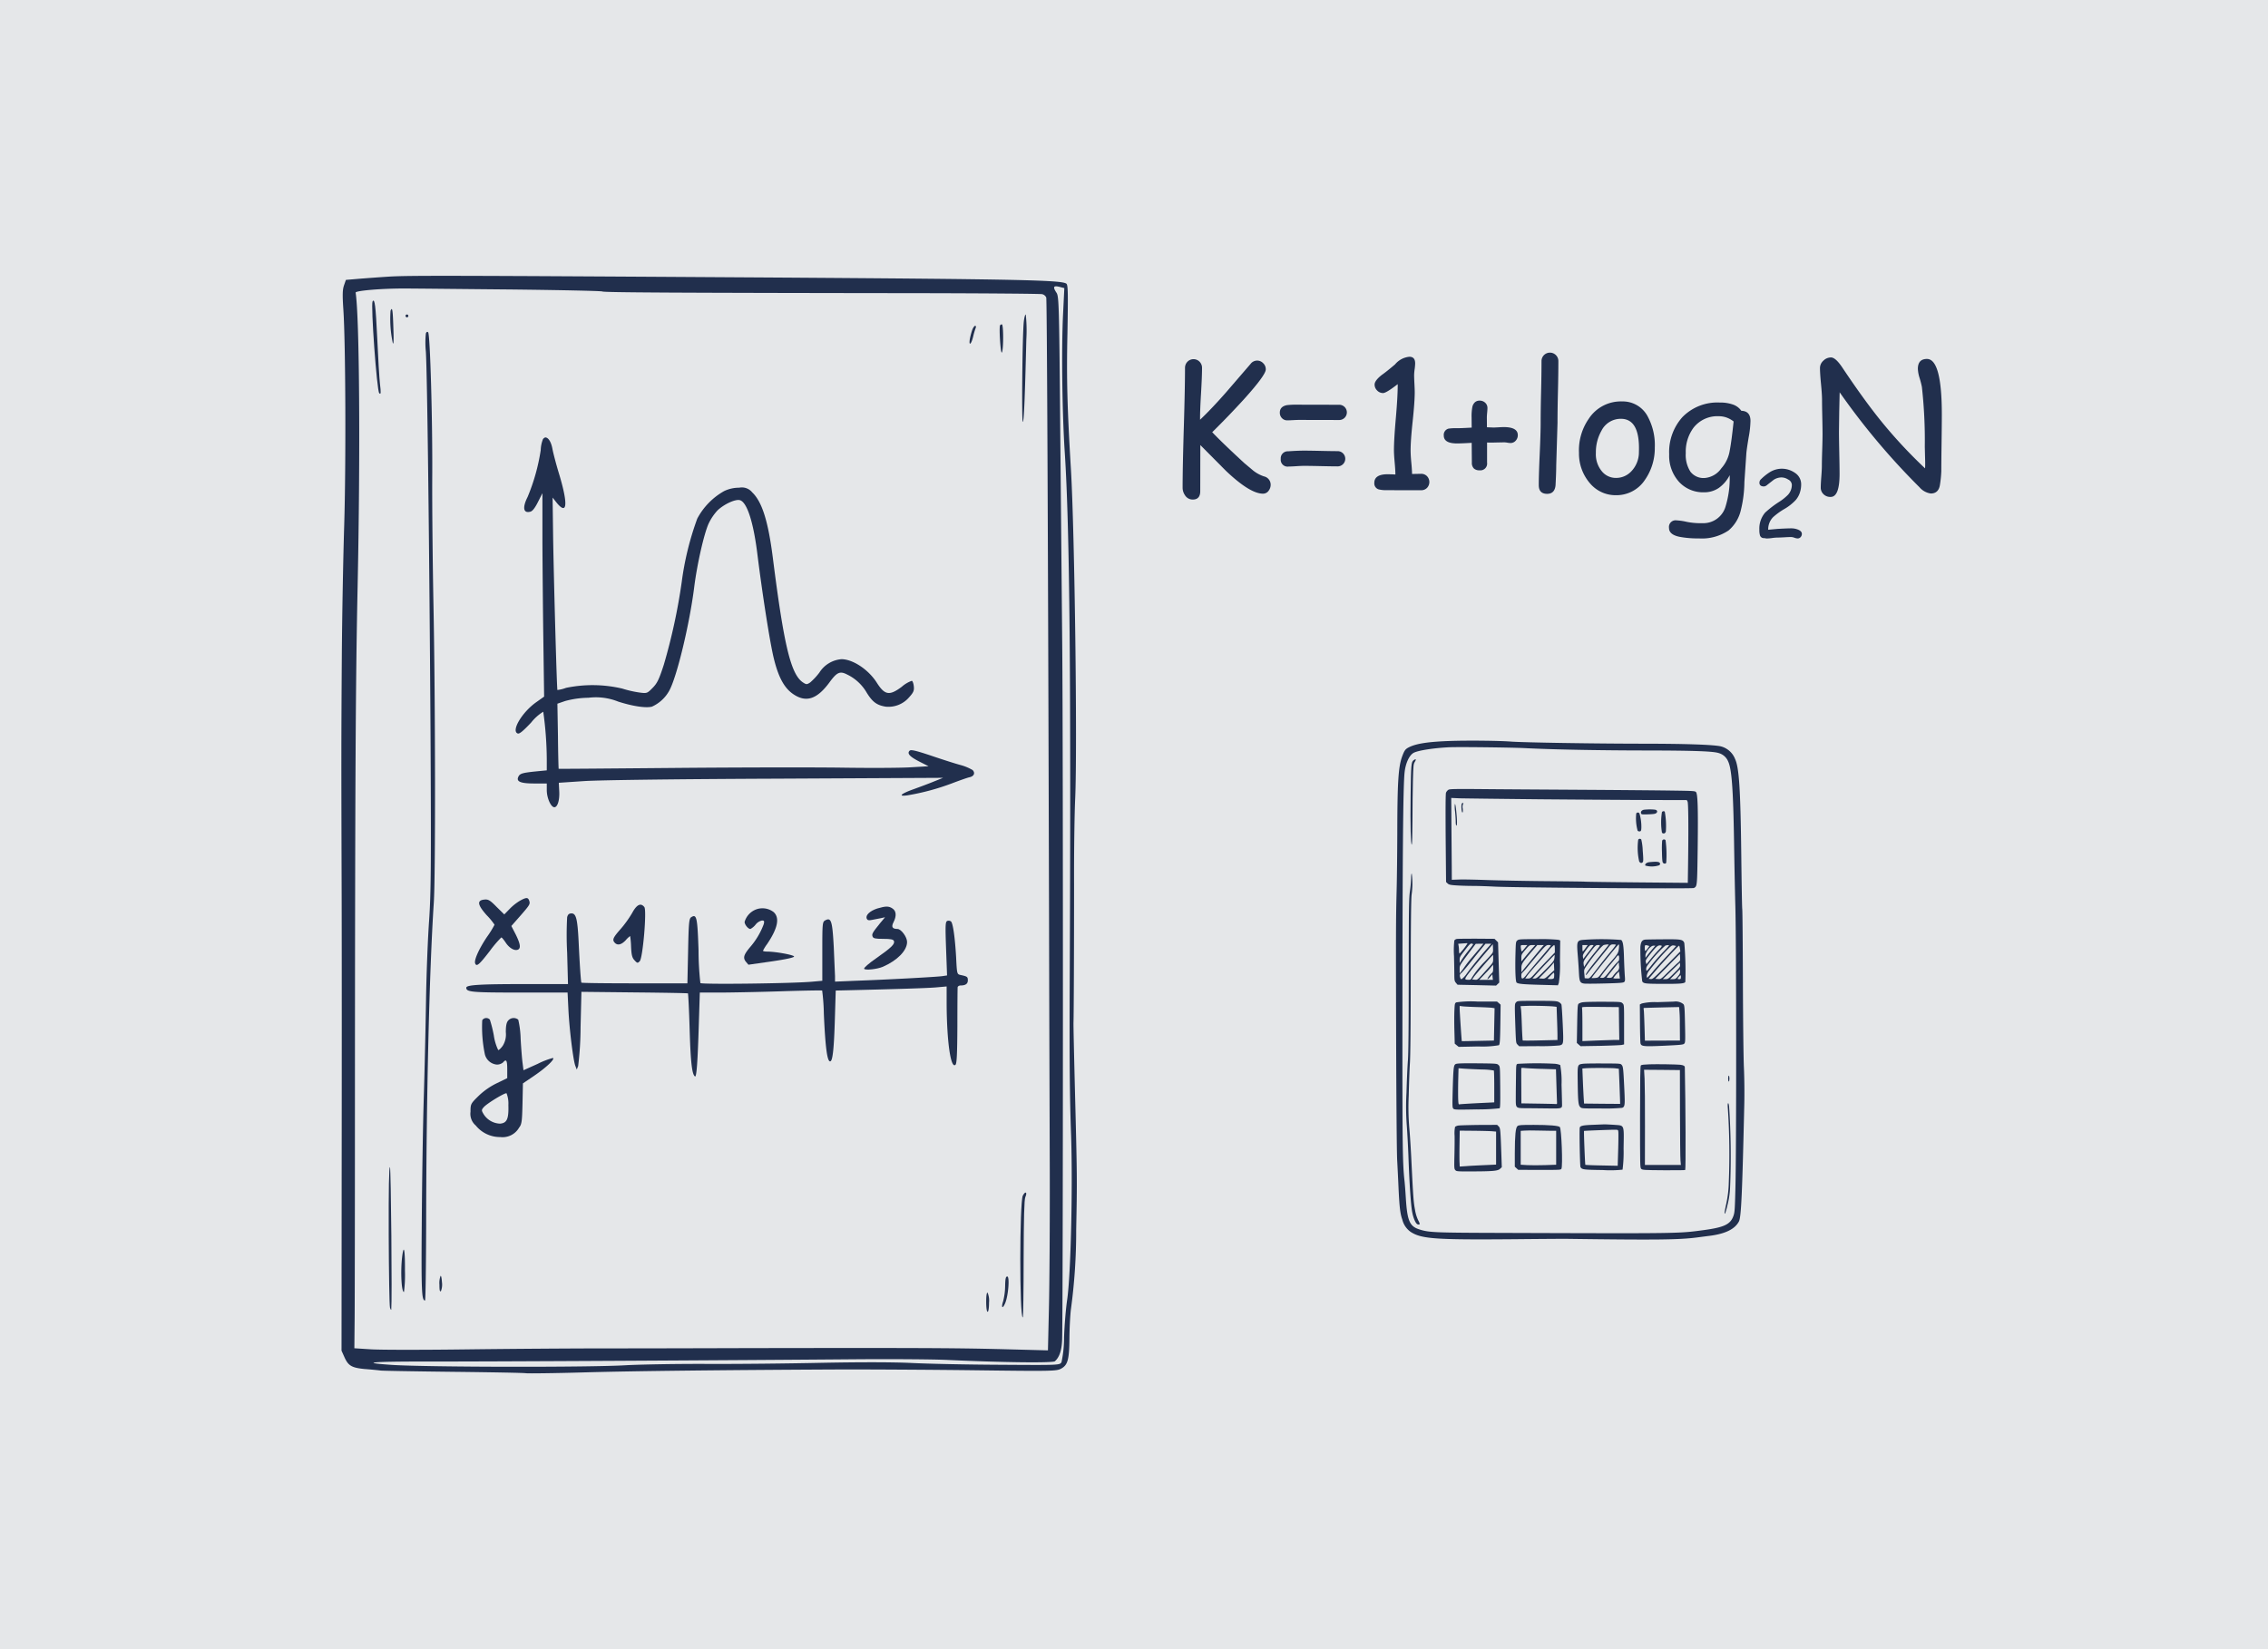 <svg id="Слой_1" data-name="Слой 1" xmlns="http://www.w3.org/2000/svg" viewBox="0 0 440 320"><defs><style>.cls-1{fill:#e5e7e9;}.cls-2,.cls-3{fill:#212f4d;}.cls-2{fill-rule:evenodd;}</style></defs><rect class="cls-1" width="440" height="320"/><path class="cls-2" d="M75.383,53.679c-1.727.11-4.3.3-5.7.411l-2.577.219-.383,1.1c-.274.849-.3,1.836-.11,4.659.439,6.414.521,30.151.165,41.8-.192,6.112-.412,17.707-.466,25.765-.11,16.309-.11,18.968-.028,46.734.028,10.689.028,34.81,0,53.586l-.027,34.125.575,1.288c.741,1.644,1.4,2.028,3.893,2.275,1.123.082,2.549.219,3.152.3.6.054,7.017.164,14.253.246s13.513.192,13.924.274c.411.055,5.482,0,11.238-.164,9.7-.274,27.327-.466,50.763-.576,5.29,0,16.637.055,25.216.165,14.774.192,15.679.164,16.556-.3,1.343-.713,1.617-1.754,1.644-6.112.028-2.029.165-4.5.3-5.482a112.635,112.635,0,0,0,1.014-15.35c.192-9.648.192-10.333-.247-27.272-.164-6.633-.3-12.5-.274-13.02.055-1.562.11-14.335.11-26.724-.027-6.332.082-13.869.219-16.72.439-10.087-.109-51.613-.822-63.728-.713-11.868-.877-17.569-.685-26.477.137-7.84.109-9.374-.192-9.649-.877-.712-8.881-.877-57.369-1.206C87.169,53.46,79.33,53.432,75.383,53.679Zm130.443,2.056.658.164-.247,5.1c-.329,6.743-.164,19.242.329,26.752.959,14.555,1.233,44.349.959,103.609-.055,14.171,0,21.708.274,28.972.329,10.224-.054,26.943-.767,31.877-.247,1.645-.521,4.934-.6,7.264a22.986,22.986,0,0,1-.493,4.824c-.329.6-.357.6-11.924.521-6.386-.028-14.171-.192-17.35-.357-3.645-.164-9.95-.164-17.131-.027-6.249.137-16.309.247-22.339.219s-13.047.11-15.624.247c-6.852.438-38.647.384-45.5-.055-6.413-.438-4.221-.658,6.168-.658,11.1.028,61.041-.246,83.6-.438,7.319-.055,15.459,0,18.091.137,10.744.493,20.255.6,20.721.246.85-.74,1.316-2.055,1.4-4.111.192-4.714.22-114.244.028-134.444-.11-12.061-.3-32.289-.412-44.952-.191-21.27-.246-23.107-.685-23.792C204.154,55.6,204.373,55.324,205.826,55.735Zm-106.377.438c9.4.11,17.241.274,17.405.384.3.192,14.143.274,62.659.329,12.115.027,22.311.109,22.667.192a1.153,1.153,0,0,1,.795.657c.137.466.329,40.512.548,121.837.028,16.116.11,37.578.138,47.692.027,10.087-.055,22.065-.165,26.56l-.192,8.2-9.347-.247c-9.127-.219-16.418-.247-49.227-.192-8.826.028-21.078.055-27.273.055-6.167,0-18.337.082-27,.192s-17.1.11-18.721-.027l-2.988-.192.055-5.948c.027-3.262.055-21.106.055-39.634.027-65.839.137-83.819.52-102.1.549-25.956.357-52.434-.383-57.149-.082-.383,5.153-.822,9.538-.8C80.646,55.981,90.075,56.091,99.449,56.173Z"/><path class="cls-2" d="M72.286,58.476c-.384.63.822,17.35,1.288,17.816.329.329.356-.055.137-1.837-.109-.986-.356-4.933-.521-8.771C72.889,59.38,72.7,57.79,72.286,58.476Z"/><path class="cls-2" d="M75.767,60.312a22.309,22.309,0,0,0,.439,6.25c.164.411.191-.576.109-2.906C76.206,60.065,76.1,59.462,75.767,60.312Z"/><path class="cls-2" d="M78.672,61.3a.3.3,0,0,0,.275.274.275.275,0,0,0,.274-.274.259.259,0,0,0-.274-.274A.275.275,0,0,0,78.672,61.3Z"/><path class="cls-2" d="M198.617,62.45c-.274,2.549-.438,19.406-.192,19.406.22,0,.412-4.495.686-15.98a29.173,29.173,0,0,0-.11-4.851C198.864,61.025,198.7,61.682,198.617,62.45Z"/><path class="cls-2" d="M194.012,63.135c-.219.521.11,5.647.357,5.263.329-.521.329-5.455,0-5.455A.4.4,0,0,0,194.012,63.135Z"/><path class="cls-2" d="M188.64,63.958a12.955,12.955,0,0,0-.493,1.863c-.22,1.426.3.987.658-.548a13.745,13.745,0,0,1,.465-1.59c.11-.246.083-.465-.082-.465C189.051,63.218,188.805,63.546,188.64,63.958Z"/><path class="cls-2" d="M82.619,64.7a17.478,17.478,0,0,0,0,3.535c.275,4.359.686,38.758.905,74.061.137,26.067.082,31-.274,36.318-.247,3.4-.521,10.361-.6,15.487s-.274,13.705-.439,19.049-.329,16.117-.384,23.957c-.109,13.458-.027,15.239.631,15.239.11,0,.192-6.578.219-14.582.028-24.614.6-49.036,1.48-62.576.357-5.1.3-39.5-.055-57.423-.164-8.36-.274-19.6-.246-24.943.082-11.156-.411-27.958-.795-28.342C82.894,64.314,82.729,64.4,82.619,64.7Z"/><path class="cls-2" d="M105.342,85.2a6.233,6.233,0,0,0-.439,2.138,38.49,38.49,0,0,1-2.549,9.1c-1.041,2.056-.822,3.207.521,2.851.411-.083.905-.713,1.48-1.864l.877-1.727v9.73c.028,5.345.11,14.226.192,19.735l.137,10.005-1.507,1.069c-2.769,1.946-4.934,5.591-3.618,6.085.329.137,1.041-.466,2.6-2.111a9.12,9.12,0,0,1,2.357-2.11,69.329,69.329,0,0,1,.685,9.292v2.083l-1.973.192c-2.687.274-3.207.411-3.509.986-.521.987.329,1.371,3.043,1.371h2.439v1.288c0,1.48.74,3.18,1.4,3.317.658.109,1.124-1.316,1.014-3.152l-.082-1.59,4.934-.329c3.015-.192,17.46-.384,37.277-.466l32.343-.165-1.781.713c-.987.411-2.769,1.069-3.975,1.508-2.467.877-3.042,1.452-1.179,1.178a45.65,45.65,0,0,0,8.58-2.3c1.507-.576,3.07-1.124,3.453-1.206.905-.192,1.179-.822.631-1.4a9.414,9.414,0,0,0-2.385-.987c-1.1-.3-3.673-1.124-5.756-1.836-2.96-.987-3.837-1.179-4.084-.932-.548.548.055,1.178,1.946,2.138l1.727.877-3.262.192c-1.781.137-7.866.164-13.513.082s-20.338-.055-32.617.055-22.366.192-22.366.164c-.028-.027-.11-2.878-.138-6.331l-.109-6.3,1.507-.52a17.89,17.89,0,0,1,4.523-.631,11.607,11.607,0,0,1,5.756.74c2.823.905,5.345,1.288,6.551.987a7.215,7.215,0,0,0,3.317-3.015c1.48-2.549,4-12.992,4.906-20.311.548-4.3,1.864-10.141,2.768-12.17a10.3,10.3,0,0,1,1.727-2.576c1.261-1.206,3.426-2.22,4.331-2,1.4.356,2.658,4.276,3.426,10.58.959,7.675,2.412,16.994,3.152,20.037.905,3.755,2.056,5.838,3.782,7.016,2.5,1.7,4.605,1.015,7.017-2.247,1.481-2.028,2.056-2.275,3.481-1.535a8.785,8.785,0,0,1,3.783,3.536c1.124,1.809,1.974,2.412,3.673,2.686a5.269,5.269,0,0,0,4.55-1.836c.822-.905.987-1.289.9-2.084-.054-.548-.219-1.041-.383-1.1a5.859,5.859,0,0,0-1.946,1.151c-2.413,1.809-3.317,1.645-4.879-.822-1.618-2.522-4.6-4.495-6.8-4.523a5.577,5.577,0,0,0-4.3,2.577,12.053,12.053,0,0,1-1.809,1.946c-.631.411-.74.411-1.371,0-2.357-1.535-3.7-7.072-5.865-24.2-.905-7.1-2.083-10.854-4-12.69a2.571,2.571,0,0,0-2.522-.905,6.656,6.656,0,0,0-2.933.658,13.227,13.227,0,0,0-5.208,5.345,57.183,57.183,0,0,0-3.015,12.307A113.611,113.611,0,0,1,128.777,129c-.932,2.878-1.288,3.59-2.192,4.5-1.015,1.041-1.1,1.069-2.522.877a21.181,21.181,0,0,1-3.344-.767,25.253,25.253,0,0,0-10.909-.138,6.907,6.907,0,0,1-1.672.412c-.11-.137-.658-19.763-.823-29.109l-.109-8.223.822,1.041c2,2.412,2.193.3.521-5.345-.6-1.946-1.206-4.248-1.371-5.125-.246-1.371-.794-2.248-1.4-2.248A1,1,0,0,0,105.342,85.2Z"/><path class="cls-2" d="M100.874,174.775a9.765,9.765,0,0,0-2,1.59l-1.041,1.069-1.508-1.48c-1.261-1.289-1.617-1.481-2.357-1.4-1.48.137-1.343,1.014.439,3.015a12.674,12.674,0,0,1,1.534,1.864,18.888,18.888,0,0,1-1.48,2.384c-1.589,2.385-2.521,4.5-2.275,5.126.274.685.768.274,2.878-2.467a21.339,21.339,0,0,1,2.193-2.577c.11,0,.466.439.822.96.686,1.069,1.7,1.672,2.358,1.425s.521-1.124-.384-2.96l-.85-1.645,1.809-2.056c1.837-2.11,1.891-2.22,1.617-2.96C102.409,174.117,102.053,174.117,100.874,174.775Z"/><path class="cls-2" d="M122.667,177.105a20.973,20.973,0,0,1-2.257,3.152c-1.5,1.7-1.68,2.11-1.129,2.686.525.548,1.26.384,2.1-.493a4.86,4.86,0,0,1,.866-.823,16.076,16.076,0,0,1,.183,2.056c.079,1.672.21,2.165.683,2.659.525.575.6.575,1,.164.6-.63,1.391-9.867.893-10.5C124.32,175.131,123.533,175.515,122.667,177.105Z"/><path class="cls-2" d="M170.193,176.282c-1.425.466-2.3,1.289-2.055,1.946.137.329.383.412.986.275.466-.083,1.206-.247,1.7-.329l.877-.192-.959,1.151c-1.508,1.864-1.645,2.111-1.453,2.6.137.356.548.439,2.055.439,1.453,0,1.947.109,2.084.411.219.6-.494,1.288-3.426,3.344-1.426.986-2.467,1.891-2.358,2.055.219.329,2.5.083,3.618-.383,2.824-1.234,4.715-3.153,4.715-4.824,0-.96-1.151-2.522-1.864-2.522-1.014,0-1.234-.411-.767-1.316.6-1.179.548-2.138-.165-2.631C172.441,175.789,171.865,175.789,170.193,176.282Z"/><path class="cls-2" d="M146.731,176.447a3.688,3.688,0,0,0-2.275,2.439c0,.521.685,1.371,1.123,1.371a3.167,3.167,0,0,0,.987-.822,2.2,2.2,0,0,1,1.261-.823c.439,0,.493.137.329.74a14.452,14.452,0,0,1-2.6,4.386c-1.288,1.535-1.453,2.11-.85,2.878l.494.576,4.413-.631c2.85-.411,4.44-.767,4.44-.959,0-.3-3.563-.96-5.263-.96-.438,0-.767-.082-.767-.164a7.865,7.865,0,0,1,.795-1.288c2.055-3.043,2.494-5.071,1.288-6.195A3.55,3.55,0,0,0,146.731,176.447Z"/><path class="cls-2" d="M110.029,177.982a63.72,63.72,0,0,0,0,6.852l.164,6.113h-8.168c-9.072,0-11.566.164-11.566.712,0,.85,1.123.932,10.36.932h9.292l.165,3.372c.192,3.809.932,9.812,1.343,10.854l.274.712.274-.685a64.3,64.3,0,0,0,.466-7.537l.164-6.853,10.279.11c5.646.055,10.334.137,10.388.192s.22,3.207.329,7.016c.192,6.414.466,8.744,1.042,9.1.3.191.521-2.906.74-10.2l.192-6.085h4.961c2.741-.027,8.031-.137,11.813-.274,3.756-.11,6.908-.164,6.963-.11a40.844,40.844,0,0,1,.328,4.578c.3,6.743.686,9.511,1.316,9.127.411-.274.658-2.631.822-8.25l.165-5.455,2.33-.054c9.155-.22,15.76-.412,17.35-.576l1.836-.164v3.261c.028,7.4.795,12.855,1.727,11.923.247-.246.329-2.22.357-7.51,0-3.947.027-7.346.054-7.537.028-.165.3-.329.576-.329.959,0,1.4-.329,1.4-.987,0-.685-.11-.768-1.4-1.042-.713-.164-.713-.164-.877-3.508-.219-3.755-.6-6.5-.987-6.88a.779.779,0,0,0-.712-.109c-.384.164-.412.767-.247,5.372l.192,5.208-.932.137c-1.1.164-11.375.712-16.885.9l-3.919.165v-1.069c-.028-.6-.137-3.152-.247-5.7-.274-5.015-.493-5.728-1.644-5.125-.549.3-.576.493-.576,6.03v5.7l-1.837.165c-3.59.356-21.653.575-21.818.274a56.9,56.9,0,0,1-.356-6.359c-.219-6.387-.356-7.1-1.425-6.414-.411.246-.494,1.1-.6,6.551l-.137,6.277H123.131c-5.647,0-10.279-.055-10.334-.137-.109-.165-.328-3.4-.548-8.086-.219-4.3-.493-5.345-1.37-5.345C110.385,177.242,110.166,177.434,110.029,177.982Z"/><path class="cls-2" d="M93.556,197.964a25.762,25.762,0,0,0,.466,6.386,2.638,2.638,0,0,0,2.357,2.22,1.864,1.864,0,0,0,1.206-.411c.63-.74.822-.439.822,1.316V209.2l-1.973.96a13.763,13.763,0,0,0-3.563,2.467c-1.563,1.535-1.59,1.589-1.59,3.1a2.959,2.959,0,0,0,1.014,2.659,6.057,6.057,0,0,0,4.769,2.247,3.688,3.688,0,0,0,3.646-1.836c.521-.658.575-1.234.658-4.66l.082-3.919,2.3-1.563c2.248-1.535,4-3.207,3.509-3.371a15.857,15.857,0,0,0-2.96,1.151l-2.742,1.234-.164-1.316c-.11-.713-.274-2.823-.384-4.715a18.349,18.349,0,0,0-.466-3.782,1.4,1.4,0,0,0-1.946.164c-.329.357-.466,1.014-.466,2.248a4.159,4.159,0,0,1-.6,2.659c-.356.493-.74.849-.877.822a9.693,9.693,0,0,1-.85-2.823,23.851,23.851,0,0,0-.767-3.07A.927.927,0,0,0,93.556,197.964Zm5.071,16.445c.082,2.714-.274,3.509-1.617,3.618a3.9,3.9,0,0,1-3.235-1.918c-.384-.658-.384-.768.11-1.316.685-.74,4.029-2.768,4.385-2.659A5.408,5.408,0,0,1,98.627,214.409Z"/><path class="cls-2" d="M75.411,239.6c.027,7.4.137,13.732.246,14.116s.247.548.247.411c.192-1.617-.055-27.465-.247-27.656S75.383,230.828,75.411,239.6Z"/><path class="cls-2" d="M198.425,232.006c-.63,1.316-.658,23.628,0,23.628.083,0,.165-5.1.165-11.321.027-8.086.109-11.512.329-12.033C199.357,231.294,198.919,231.047,198.425,232.006Z"/><path class="cls-2" d="M78.014,243.9c-.328,2.823-.137,6.8.357,6.8a25.248,25.248,0,0,0,.192-4.112C78.59,242.477,78.344,241.216,78.014,243.9Z"/><path class="cls-2" d="M85.47,247.575a4.042,4.042,0,0,0-.219,1.727c0,1.069.082,1.425.3,1.206a3.523,3.523,0,0,0,.192-1.7C85.689,248.014,85.58,247.465,85.47,247.575Z"/><path class="cls-2" d="M195,249.576a12.622,12.622,0,0,1-.384,2.905c-.438,1.316-.109,1.59.412.329.6-1.48.877-5.125.383-5.125C195.109,247.685,195.027,248.151,195,249.576Z"/><path class="cls-2" d="M191.326,252.591c0,1.124.11,1.946.274,1.946s.274-.767.274-1.754a4.02,4.02,0,0,0-.274-1.946C191.436,250.727,191.326,251.385,191.326,252.591Z"/><path class="cls-2" d="M281.46,143.771c-4.279.141-6.686.5-8.112,1.223-.7.357-.866.573-1.3,1.719-.764,2.025-.955,5.03-.968,15.078-.013,3.642-.064,8.571-.128,10.952-.14,5.476-.152,7.463-.089,30.691.039,11.372.115,20.134.191,21.65.077,1.4.2,3.858.268,5.476.178,3.7.318,4.928.726,6.074a4.142,4.142,0,0,0,1.617,2.394c2.089,1.363,4.763,1.554,20.019,1.426,5.043-.05,9.488-.076,9.87-.076,18.007.242,22.235.191,25.788-.28.777-.1,1.834-.242,2.369-.306,3.043-.394,4.89-1.311,5.654-2.8.433-.866.637-5.4,1.031-22.668.051-2.089.026-5.018-.076-7.259-.089-2.127-.166-9.424-.191-16.81-.026-7.183-.076-13.423-.127-13.881s-.128-5.247-.191-10.634c-.153-12.7-.421-16.81-1.2-18.466a4.053,4.053,0,0,0-2.839-2.47c-1.618-.318-6.877-.5-15.384-.5-9.4-.012-22.821-.229-25.215-.407S284.936,143.657,281.46,143.771Zm14.263,1.388c5.119.268,13.97.446,23.305.459,9.793.013,13.435.153,14.466.522a2.8,2.8,0,0,1,1.783,1.63c.688,1.49.968,5.374,1.134,15.486.063,4.24.178,9.907.254,12.607.2,7.476.217,46.546.013,54.569-.1,4.177-.14,4.8-.369,5.451-.573,1.693-1.8,2.279-5.947,2.827-4.789.637-4.419.637-38.523.522-13.538-.038-14.544-.076-16.428-.662-1.936-.6-2.395-1.643-2.675-6.1-.076-1.261-.191-2.815-.267-3.439-.357-3.158-.408-6.991-.395-28.908.013-33.989.127-47.132.408-50.112.178-1.884.917-3.489,1.795-3.947s3.923-.93,6.928-1.07C283.09,144.917,293.15,145.032,295.723,145.159Z"/><path class="cls-2" d="M274.239,147.515c-.458.344-.5.815-.573,6.763-.076,5.87.013,9.614.229,9.614.064,0,.115-1.961.128-4.559,0-2.5.051-6.01.089-7.793.089-3.095.1-3.273.382-3.732C274.812,147.324,274.685,147.172,274.239,147.515Z"/><path class="cls-2" d="M281,153.246a1.3,1.3,0,0,0-.471.573c-.089.242-.1,3.273-.064,8.838l.077,8.482.305.293c.255.229.51.292,1.669.369.751.051,2.177.1,3.171.1s2.941.063,4.33.14c4.291.2,38.281.446,38.6.267.649-.344.637-.242.739-7.653.1-7.781.012-10.558-.319-10.952-.191-.23-.471-.242-4.979-.306-2.624-.038-9.819-.1-15.982-.14s-14.7-.089-18.975-.127C282.313,153.068,281.294,153.081,281,153.246Zm17.969,1.847c7.667.063,17.167.127,21.1.14l7.17.013.152.28c.166.293.2,5.132.1,12.365l-.051,3.413-9.882-.089c-5.425-.051-9.971-.115-10.1-.14s-3.591-.064-7.7-.1-9.195-.14-11.3-.216-4.5-.128-5.311-.1l-1.49.051-.012-2.611c-.013-1.439-.038-5-.064-7.934l-.038-5.336,1.745.077C284.249,154.927,291.3,155.016,298.97,155.093Z"/><path class="cls-2" d="M283.586,155.959c-.14.305-.038,1.693.128,1.693.089,0,.114-.254.064-.738a1.6,1.6,0,0,1,.05-.879c.09-.089.1-.166,0-.216C283.765,155.768,283.65,155.831,283.586,155.959Z"/><path class="cls-2" d="M282.249,156.035a6.027,6.027,0,0,0,.039,1.4c.063.649.127,1.528.127,1.961s.051.8.127.8c.166,0,.153-1.095-.038-2.929C282.415,156.4,282.313,155.9,282.249,156.035Z"/><path class="cls-2" d="M318.913,157.118c-.433.1-.662.407-.535.725.064.191.229.217,1.414.166,1.057-.038,1.375-.089,1.553-.267s.191-.268.089-.446-.343-.217-1.146-.242A11.117,11.117,0,0,0,318.913,157.118Z"/><path class="cls-2" d="M322.428,157.55a12.524,12.524,0,0,0,0,4.025c.267.267.611.178.751-.2a15.384,15.384,0,0,0-.2-3.846C322.874,157.347,322.619,157.359,322.428,157.55Z"/><path class="cls-2" d="M317.436,157.843a9.1,9.1,0,0,0,.267,3.337.5.5,0,0,0,.42.14c.23-.038.281-.14.306-.675a9.078,9.078,0,0,0-.382-2.84A.37.37,0,0,0,317.436,157.843Z"/><path class="cls-2" d="M317.818,162.937a11.927,11.927,0,0,0,.191,4.228c.229.331.471.37.7.115.115-.153.115-.637-.012-2.2a10.891,10.891,0,0,0-.281-2.178A.358.358,0,0,0,317.818,162.937Z"/><path class="cls-2" d="M322.466,163.128a17.623,17.623,0,0,0-.038,2.178c.025,1.414.076,1.987.2,2.114.216.2.471.217.624,0a21.35,21.35,0,0,0-.128-4.393A.383.383,0,0,0,322.466,163.128Z"/><path class="cls-2" d="M319.97,167.293c-.535.063-.917.394-.764.662a4.568,4.568,0,0,0,2.7-.064c.178-.165.2-.267.1-.445C321.88,167.2,321.282,167.153,319.97,167.293Z"/><path class="cls-2" d="M273.755,170.425a23.266,23.266,0,0,1-.216,2.446c-.2,1.388-.23,2.916-.242,16.173,0,10.188-.051,15.269-.153,16.683-.089,1.12-.217,3.947-.28,6.291a49.03,49.03,0,0,0,.063,6.431c.089,1.2.242,3.922.319,6.061.178,5.018.458,9.208.7,10.545.217,1.286.7,2.381,1.07,2.509.484.153.522-.051.14-.739a7.446,7.446,0,0,1-.637-2.076c-.28-1.49-.356-2.458-.687-9.22-.1-2.279-.293-5.2-.408-6.5a47.491,47.491,0,0,1-.127-6.431c.051-2.241.152-5.081.229-6.3.1-1.465.153-7.247.165-16.81.013-10.239.064-14.964.166-15.855a15.2,15.2,0,0,0,.026-4.139C273.806,169.5,273.755,169.891,273.755,170.425Z"/><path class="cls-2" d="M282.631,182.193a.718.718,0,0,0-.484.3,17.129,17.129,0,0,0-.063,3.018c.038,1.516.063,3.235.063,3.808.013.917.051,1.082.319,1.4l.305.356,3.744.077,3.732.089.305-.293.306-.293-.115-3.9-.114-3.9-.344-.343-.344-.344-3.476-.026C284.554,182.142,282.835,182.154,282.631,182.193Zm2.051.891a13.37,13.37,0,0,1-1.516,1.948c-.063,0-.114-.254-.114-.56a6.564,6.564,0,0,0-.077-.942l-.076-.4.675-.051c.382-.026.789-.051.917-.064S284.707,183.033,284.682,183.084Zm1.082.216c-.038.077-.471.637-.955,1.248s-1.044,1.389-1.248,1.72l-.382.6v-.6c0-.548.076-.688,1.031-1.911.879-1.146,1.057-1.311,1.325-1.26C285.726,183.122,285.815,183.211,285.764,183.3Zm1.477.484c-.305.37-1.018,1.223-1.579,1.885a22.644,22.644,0,0,0-1.464,1.847c-.23.343-.561.8-.726.993l-.293.369v-.764c0-.84-.115-.649,2.356-3.96l.764-1.019.739-.013h.751Zm.93.637c-1.375,1.592-2.5,2.993-3.591,4.457A4.29,4.29,0,0,1,283.548,190c-.14,0-.242-.153-.293-.446a.6.6,0,0,1,.242-.738c.179-.153.764-.841,1.312-1.516s1.515-1.91,2.178-2.712l1.2-1.465h1.12Zm1.1.828c-.229.267-.764.853-1.2,1.312a18.1,18.1,0,0,0-2.47,3.056c-.23.446-.319.509-.675.5-.917-.013-.9-.077.305-1.643.624-.8,1.872-2.305,2.764-3.349l1.617-1.911.038.777C289.686,184.714,289.661,184.8,289.266,185.249Zm.408.764c0,.739-.013.751-.917,1.757-2.242,2.509-2.076,2.369-2.649,2.331l-.509-.038.356-.535c.293-.433,3.591-4.228,3.693-4.241A5.417,5.417,0,0,1,289.674,186.013Zm0,1.885c0,.624-.038.738-.395,1.044-.382.356-.841,1.057-.675,1.057a2.282,2.282,0,0,0,.5-.471l.407-.484.051.547.064.535h-2.649l1.286-1.362a14.738,14.738,0,0,0,1.286-1.465c0-.051.026-.1.064-.1A1.927,1.927,0,0,1,289.674,187.9Z"/><path class="cls-2" d="M294.373,182.473c-.293.242-.306.3-.369,2.712-.077,3.018.012,5.26.216,5.463.268.268,1.274.357,4.7.446l3.324.089.166-.433a23.025,23.025,0,0,0,.229-4.342l.051-3.923-.344-.127a33.575,33.575,0,0,0-4.012-.127C294.921,182.231,294.653,182.243,294.373,182.473Zm1.388,1.579c-.535.662-.548.675-.624.356a3.9,3.9,0,0,1-.1-.687c-.013-.331.013-.344.624-.344h.65Zm1.4.1c-.369.433-.981,1.146-1.337,1.6l-.675.815V185.9c0-.662.038-.726.777-1.6s.8-.917,1.349-.917h.574Zm2.1-.5c-.318.369-3.286,3.961-3.757,4.559l-.344.446V187.9c-.012-.866.115-1.07,2.076-3.35l1.006-1.171h1.274Zm1.592-.166c-.013.064-.993,1.236-2.152,2.586s-2.331,2.763-2.6,3.12c-.624.827-.955.891-.955.178,0-.28.051-.522.114-.548a13.877,13.877,0,0,0,1.172-1.324c3.324-3.986,3.451-4.113,3.973-4.126C300.677,183.377,300.88,183.428,300.855,183.491Zm.789.612v.726l-1.362,1.413c-.764.777-1.821,1.91-2.369,2.522-.942,1.044-1.031,1.108-1.5,1.108h-.51l.395-.561c.216-.305,1.031-1.26,1.8-2.126s1.822-2.076,2.318-2.688a5.834,5.834,0,0,1,1.083-1.12C301.594,183.377,301.644,183.606,301.644,184.1Zm-.076,1.783c-.076.573-.178.7-1.757,2.292-1.478,1.5-1.72,1.694-2.089,1.694h-.42l.93-1.045c.942-1.057,3.3-3.54,3.374-3.54A3.322,3.322,0,0,1,301.568,185.886Zm-.955,3.209c-.879.8-.93.84-1.477.789l-.573-.038,1.159-1.171c.623-.637,1.273-1.325,1.439-1.541l.292-.382.039.751.038.764Zm.9.2c0,.5-.038.574-.305.65a2.147,2.147,0,0,1-.637.026l-.344-.039.586-.611a5.453,5.453,0,0,1,.636-.6A1.27,1.27,0,0,1,301.517,189.3Z"/><path class="cls-2" d="M307.464,182.345c-1.566.1-1.6.2-1.375,3.006.089,1.044.191,2.572.229,3.387.089,1.745.217,2,1.032,2.114.28.038,2.1.026,4.037-.025,2.954-.077,3.54-.128,3.718-.293s.179-.382.115-1.172c-.038-.522-.115-2.05-.153-3.375-.064-2.457-.191-3.311-.548-3.6A47.854,47.854,0,0,0,307.464,182.345Zm4.623.955c0,.051-.789,1.032-2.814,3.528-1.108,1.375-1.707,2.254-1.605,2.356.038.038.229-.153.42-.42s1.083-1.376,1.961-2.458,1.8-2.216,2.025-2.522c.37-.471.484-.535.917-.535.268,0,.5.039.5.09a14.991,14.991,0,0,1-1.159,1.5c-.637.764-1.8,2.216-2.56,3.222-1.388,1.8-1.413,1.821-1.872,1.783l-.458-.038-.077-.828c-.076-.828-.076-.828.523-1.719,1.248-1.821,2.916-3.82,3.285-3.9C311.578,183.262,312.087,183.224,312.087,183.3Zm1.987.739c-.1.853-.217,1.044-1.668,2.713-.434.484-1.134,1.362-1.567,1.935-.777,1.032-.79,1.032-1.426,1.083a6.111,6.111,0,0,1-.637.012c0-.178,5.119-6.533,5.26-6.533C314.112,183.249,314.125,183.581,314.074,184.039Zm-6.47-.076a4.534,4.534,0,0,1-.509.636c-.064.039-.1-.229-.1-.573v-.649h1.032Zm1.554-.535c0,.025-.369.522-.815,1.095s-.9,1.159-1.006,1.312c-.178.267-.178.267-.242-.153-.051-.357.038-.56.624-1.363s.751-.942,1.07-.942A.738.738,0,0,1,309.158,183.428Zm1.159.165a17.389,17.389,0,0,1-1.108,1.439c-.535.663-1.184,1.516-1.439,1.9l-.458.7-.077-.509c-.076-.6-.013-.713,1.325-2.445.929-1.2,1.044-1.3,1.451-1.3C310.381,183.377,310.419,183.4,310.317,183.593Zm3.808,2.344c0,.3-.064.534-.166.573a14.557,14.557,0,0,0-1.439,1.642c-1.146,1.452-1.286,1.592-1.668,1.592-.229,0-.42-.025-.42-.063a27.74,27.74,0,0,1,2.037-2.611c.395-.459.879-1.044,1.07-1.3C313.959,185.2,314.125,185.249,314.125,185.937Zm-.5,2.648a6.694,6.694,0,0,0-.713.828c-.178.268-.319.331-.713.331-.28,0-.5-.038-.5-.076s.446-.611.993-1.286,1.07-1.325,1.172-1.478c.178-.254.191-.229.229.446A1.136,1.136,0,0,1,313.628,188.585Zm.548.612.089.675h-.65a1.488,1.488,0,0,1-.637-.077,9.264,9.264,0,0,1,1.1-1.286C314.086,188.522,314.125,188.84,314.176,189.2Z"/><path class="cls-2" d="M319.18,182.32c-.611.064-.853.433-.942,1.413a53.346,53.346,0,0,0,.357,6.673c.242.446.573.484,3.833.5,3.515.013,4.381-.051,4.533-.382a63.014,63.014,0,0,0-.2-7.552c-.28-.687-.6-.738-4-.713C321.052,182.269,319.448,182.294,319.18,182.32Zm.523,1.159.28.089-.331.471c-.191.267-.395.484-.459.484s-.1-.255-.1-.573C319.091,183.351,319.129,183.326,319.7,183.479Zm2.024.9c-.445.471-1.146,1.273-1.553,1.795l-.764.93-.1-.382c-.115-.356-.038-.484,1.006-1.8,1.133-1.4,1.375-1.579,2-1.439C322.479,183.53,322.364,183.721,321.727,184.383Zm2.076-.917a17.327,17.327,0,0,1-1.184,1.3c-.65.675-1.643,1.8-2.191,2.5-1.018,1.273-1.018,1.273-1.057.853-.038-.331.064-.573.5-1.133a24.482,24.482,0,0,1,3.209-3.5C323.459,183.377,323.8,183.364,323.8,183.466Zm1.363.089c.013.013-.7.8-1.592,1.745s-2.14,2.3-2.764,3.043a14.316,14.316,0,0,1-1.235,1.376c-.051.025-.1-.14-.1-.357a2.2,2.2,0,0,1,.6-1.171,46.288,46.288,0,0,1,3.235-3.757c.929-.943,1.044-1.032,1.426-.968A2.97,2.97,0,0,1,325.166,183.555Zm-4.7.739c-.37.445-.8.968-.956,1.184l-.28.382-.012-.446c0-.649,1.006-1.91,1.541-1.91h.382Zm5.437-.242.09.547-2.675,2.7c-2.47,2.522-2.7,2.713-3.069,2.675l-.395-.039,1.363-1.6c1.515-1.758,4.381-4.827,4.521-4.827C325.79,183.5,325.866,183.746,325.9,184.052Zm-.471,2.852c-.305.255-1.146,1.07-1.884,1.783-1.312,1.3-1.35,1.325-1.873,1.287l-.547-.039,2.394-2.419,2.381-2.42.039.662C325.981,186.4,325.968,186.433,325.433,186.9Zm-.636,1.911c-1.108,1.108-1.21,1.184-1.694,1.171h-.51l1.656-1.592,1.655-1.6.039.42C325.981,187.579,325.866,187.745,324.8,188.815Zm.725.624c-.407.5-.522.56-.993.56h-.522l.942-.955.955-.968.039.4C325.981,188.776,325.879,189.006,325.522,189.439Zm.573.178c0,.318-.051.382-.318.382-.395,0-.395-.089-.038-.471S326.1,189.158,326.1,189.617Z"/><path class="cls-2" d="M294.131,194.482c-.293.318-.293.293-.14,4.864.114,2.993.114,3.044.42,3.35l.318.318,3.681-.025a37.708,37.708,0,0,0,4.151-.141c.79-.2.79-.254.612-4.177-.089-1.935-.2-3.629-.255-3.782a1.3,1.3,0,0,0-.548-.471c-.382-.191-.967-.217-4.215-.217C294.449,194.2,294.386,194.2,294.131,194.482Zm7.335.815.522.063.077,2.3c.051,1.274.089,2.726.089,3.222v.917l-3.337.077c-1.833.051-3.362.051-3.4.012s-.114-1.273-.165-2.75-.115-2.942-.166-3.286l-.089-.624,1.2-.051C297.531,195.131,300.677,195.2,301.466,195.3Z"/><path class="cls-2" d="M282.542,194.494c-.3.153-.318.217-.382,1.618-.038.8-.038,2.572,0,3.922l.064,2.471.382.318.382.306,3.82-.077a18.673,18.673,0,0,0,3.986-.242c.191-.191.242-.993.293-4.966l.038-2.9-.343-.306-.357-.3h-3.782A20.323,20.323,0,0,0,282.542,194.494Zm4.139.917c1.261.038,2.509.1,2.789.14l.484.077-.064,3.145-.063,3.133-3.108.064c-1.693.038-3.107.063-3.12.051-.038,0-.42-5.731-.42-6.33v-.5l.611.076C284.121,195.309,285.42,195.373,286.681,195.411Z"/><path class="cls-2" d="M307.273,194.456a2.243,2.243,0,0,0-1.006.293c-.216.217-.229.484-.318,5.6l-.038,2.025.369.319.357.305,3.782-.063c2.076-.051,3.973-.128,4.215-.179l.446-.1v-3.846c0-3.82,0-3.845-.293-4.126s-.344-.293-3.5-.305C309.527,194.367,307.719,194.405,307.273,194.456ZM314.1,198.6l.051,3.184h-.815c-.446.012-2.05.063-3.566.114l-2.776.115v-3.133c0-1.719-.038-3.222-.076-3.324-.077-.191.267-.2,3.527-.178l3.617.038Z"/><path class="cls-2" d="M321.511,194.456a10.807,10.807,0,0,0-2.993.255l-.382.191.026,3.629c.012,2,.063,3.757.1,3.91.141.6.574.649,4.572.471,3.235-.153,3.719-.2,3.91-.4.216-.216.229-.5.153-3.807-.064-3.21-.1-3.6-.306-3.859a2.365,2.365,0,0,0-1.834-.5C324.414,194.367,322.95,194.405,321.511,194.456Zm4.381,4.2.025,3.247-3.4.013-3.4.013-.077-2.751c-.051-1.516-.1-2.942-.14-3.171a2,2,0,0,1-.025-.42c.025-.026,6.724-.191,6.877-.179A28.808,28.808,0,0,1,325.892,198.659Z"/><path class="cls-2" d="M282.415,206.465c-.408.2-.459.662-.586,5.12-.076,3.043-.076,3.336.127,3.54s.561.216,4.509.14a37.2,37.2,0,0,0,4.457-.217c.127-.1.153-.98.127-4.113-.038-3.96-.038-4-.331-4.279s-.318-.293-4.139-.331C283.65,206.3,282.657,206.338,282.415,206.465Zm5.094,1.057a13.024,13.024,0,0,1,2.305.2c.038.064.076,1.477.076,3.145V213.9l-3.2.153c-1.758.089-3.324.191-3.464.217-.268.063-.28.012-.331-.93-.026-.548-.026-2.127,0-3.528l.063-2.534,1.159.089C284.758,207.408,286.286,207.484,287.509,207.522Z"/><path class="cls-2" d="M294.424,206.427c-.293.115-.293.153-.319,2.763-.025,1.452-.038,3.261-.038,4.012,0,1.834-.025,1.821,2.012,1.834.854,0,2.687.025,4.075.038,2.739.051,2.879.013,2.891-.624,0-.178-.038-1.961-.1-3.973a17.986,17.986,0,0,0-.254-3.821,3.711,3.711,0,0,0-1.274-.255A64.957,64.957,0,0,0,294.424,206.427Zm4.648.968,2.789.089.089,2.942c.051,1.617.1,3.145.115,3.387.025.408,0,.446-.293.408-.178-.013-1.732-.051-3.464-.077l-3.158-.051-.013-3.349c-.013-1.846-.013-3.413,0-3.477s.267-.076.586-.038S297.544,207.357,299.072,207.4Z"/><path class="cls-2" d="M307.082,206.414c-1.057.153-1.044.128-1.006,3.3.051,3.935.115,4.711.484,5.081.293.293.293.293,4.05.293a35.148,35.148,0,0,0,4.088-.128c.535-.2.573-.535.433-3.464-.191-4.075-.23-4.52-.5-4.839-.229-.293-.267-.293-3.591-.305C309.209,206.338,307.426,206.363,307.082,206.414Zm6.279.879.7.089.089,2.165c.051,1.184.1,2.725.127,3.413l.039,1.235-3.5-.025-3.5-.038-.077-1.147c-.038-.636-.115-2.164-.165-3.4l-.09-2.254.612-.051C308.649,207.2,312.622,207.216,313.361,207.293Z"/><path class="cls-2" d="M320.021,206.516c-1.108.038-1.579.089-1.694.217s-.14,2.789-.153,10.009c0,9.437,0,9.844.23,10.061s.573.242,4.342.267c2.267.013,4.152,0,4.19-.051.127-.127.076-12.569-.076-19.917,0-.28-.255-.42-.892-.5C325.268,206.529,321.485,206.465,320.021,206.516Zm5.9,9.462c.013,4.585.051,8.723.1,9.195l.076.866h-6.978l.012-7.488c.013-4.114-.025-8.265-.076-9.233l-.1-1.745,3.477.026,3.476.038Z"/><path class="cls-2" d="M335.265,209.292c0,.319.063.573.127.573s.127-.254.127-.573-.051-.573-.127-.573S335.265,208.974,335.265,209.292Z"/><path class="cls-2" d="M335.2,214.921a134.491,134.491,0,0,1,.191,14.492,21.7,21.7,0,0,1-.5,4.2c-.344,1.6-.395,2.012-.2,1.821a14.636,14.636,0,0,0,.458-1.643,16.733,16.733,0,0,0,.5-3.553,145.371,145.371,0,0,0-.2-15.575C335.328,213.724,335.112,213.941,335.2,214.921Z"/><path class="cls-2" d="M308.967,218.258c-1.961.076-2.471.2-2.5.624-.076,1.057.051,7.386.153,7.564.267.5.573.535,4.355.586a21.778,21.778,0,0,0,3.808-.076,26.22,26.22,0,0,0,.2-4.063c.076-4.826.216-4.47-1.821-4.635-.777-.051-1.605-.09-1.847-.09S310.024,218.219,308.967,218.258Zm5,1.477c.025.28.013,1.846-.038,3.489l-.089,2.98-3.108-.064c-1.706-.025-3.133-.089-3.171-.127-.063-.064-.318-6.507-.254-6.571.038-.038,5.463-.255,6.112-.229C313.921,219.225,313.934,219.238,313.972,219.735Z"/><path class="cls-2" d="M283.077,218.385a1.475,1.475,0,0,0-.789.267,6.355,6.355,0,0,0-.09,1.72c.013.84,0,2.623-.038,3.973-.051,2.254-.038,2.458.178,2.7s.357.267,3.12.254c4.19-.012,5.133-.1,5.553-.5l.344-.319-.077-2.228c-.178-5.12-.2-5.362-.535-5.693l-.292-.293-3.35.013C285.255,218.3,283.446,218.347,283.077,218.385Zm6.406,1.121.764.063v6.406l-2.165.1c-1.184.051-2.776.127-3.528.191l-1.362.089-.039-.891c-.025-.484-.025-2.063,0-3.477l.039-2.6,2.763.025C287.471,219.429,289.062,219.467,289.483,219.506Z"/><path class="cls-2" d="M294.4,218.5c-.369.293-.509,1.744-.522,5.259v2.623l.331.306.331.306,4.126.013c3.859.012,4.139,0,4.254-.217.293-.522.013-7.768-.306-8.1-.254-.268-2.075-.421-5.043-.421C295,218.27,294.64,218.3,294.4,218.5Zm6.584.916h.917V226l-2.165.077c-1.2.038-2.75.038-3.438,0L295.022,226v-6.571l.739-.051c.395-.038,1.528-.038,2.509-.012S300.473,219.416,300.982,219.416Z"/><path class="cls-3" d="M245.021,95.79q-2.524,0-7.189-4.433l-4.964-5v.232l-.016,8.7q0,1.642-1.445,1.643a1.744,1.744,0,0,1-1.511-.83,2.574,2.574,0,0,1-.464-1.478q0-3.883.232-11.621t.232-11.6a1.7,1.7,0,0,1,.473-1.212,1.645,1.645,0,0,1,2.358,0A1.692,1.692,0,0,1,233.2,71.4q0,1.611-.2,5.014-.2,3.287-.183,5.03,2.226-2.108,5.031-5.3l4.764-5.528a1.594,1.594,0,0,1,2.441-.15,1.626,1.626,0,0,1,.514,1.212q0,1.1-4.283,5.844-2.955,3.237-6.109,6.342,1.992,2.091,6.242,6.009l1.743,1.461a6.864,6.864,0,0,0,2.042,1.1,1.65,1.65,0,0,1,1.312,1.644,1.9,1.9,0,0,1-.349,1.079A1.329,1.329,0,0,1,245.021,95.79Z"/><path class="cls-3" d="M252.026,78.524l7.753.017a1.478,1.478,0,1,1,0,2.955l-7.769-.017q-.382,0-1.138.042c-.5.027-.877.041-1.12.041a1.381,1.381,0,0,1-1.054-.432,1.488,1.488,0,0,1-.407-1.062q0-1.2,1.4-1.461A17.352,17.352,0,0,1,252.026,78.524Zm.947,8.915q1.095,0,3.287.05t3.287.05a1.478,1.478,0,0,1,0,2.955q-1.1,0-3.287-.05t-3.287-.05c-.332,0-.83.023-1.494.066s-1.157.067-1.478.067a1.328,1.328,0,0,1-1.527-1.478,1.351,1.351,0,0,1,1.427-1.477Q251.745,87.439,252.973,87.439Z"/><path class="cls-3" d="M275.684,95.125h-3.3l-3.287-.016a6.008,6.008,0,0,1-1.627-.15,1.208,1.208,0,0,1-.847-1.261q0-1.677,2.607-1.677l.8.017.681.033q0-.8-.141-2.358t-.141-2.34q0-2.109.382-6.409.365-4.233.348-6.424-2.224,1.727-2.839,1.726a1.568,1.568,0,0,1-1.154-.5,1.588,1.588,0,0,1-.489-1.145q0-.78,1.428-1.893.9-.63,2.54-2.025a4.1,4.1,0,0,1,2.789-1.478q1.111,0,1.112,1.278a9.419,9.419,0,0,1-.1,1.138,9.553,9.553,0,0,0-.1,1.137q0,.547.057,1.66t.059,1.66q0,1.893-.4,5.645t-.4,5.628q0,.963.133,2.34t.149,2.258l1.744-.033a1.565,1.565,0,0,1,1.154.457,1.655,1.655,0,0,1,0,2.282A1.581,1.581,0,0,1,275.684,95.125Z"/><path class="cls-3" d="M294.46,84.434a1.558,1.558,0,0,1-.407,1.071,1.308,1.308,0,0,1-1.021.456,4,4,0,0,1-.6-.066,4.059,4.059,0,0,0-.615-.066l-1.66.033q-1.012.033-1.66,0v3.9a1.313,1.313,0,0,1-1.478,1.494,1.5,1.5,0,0,1-1.1-.373,1.527,1.527,0,0,1-.373-1.121l-.017-1.909-.016-1.926q-2.008.117-2.839.116-2.574,0-2.573-1.527a1.24,1.24,0,0,1,.913-1.345,9.358,9.358,0,0,1,1.66-.083q.831,0,2.839-.116l-.017-1.942a9.727,9.727,0,0,1,.15-2.092,1.771,1.771,0,0,1,.514-.9,1.331,1.331,0,0,1,.9-.3,1.521,1.521,0,0,1,1.071.406,1.354,1.354,0,0,1,.439,1.038q0,.282-.058.9c-.038.41-.058.72-.058.93l.017,1.893,1.245.05c.222,0,.559-.014,1.013-.042s.791-.041,1.012-.041Q294.461,82.874,294.46,84.434Z"/><path class="cls-3" d="M302.163,82.06l-.249,8.251q0,1.313-.133,3.852-.165,1.659-1.627,1.66-1.627,0-1.627-1.694,0-2.007.183-6.034t.183-6.035q0-2.622.083-6t.083-6a1.635,1.635,0,1,1,3.27,0q0,2.623-.083,6T302.163,82.06Z"/><path class="cls-3" d="M313.485,96.088a6.469,6.469,0,0,1-4.8-2.058,8.824,8.824,0,0,1-2.358-6.159,10.746,10.746,0,0,1,1.893-6.608,7.431,7.431,0,0,1,6.474-3.37,5.459,5.459,0,0,1,5.031,3.038,11.676,11.676,0,0,1,1.311,5.91,10.737,10.737,0,0,1-1.926,6.292A6.608,6.608,0,0,1,313.485,96.088Zm1-14.825a4.174,4.174,0,0,0-3.8,2.324,8.432,8.432,0,0,0-1.079,4.284,5.149,5.149,0,0,0,1.311,3.752,3.5,3.5,0,0,0,2.573,1.112,4.03,4.03,0,0,0,2.972-1.262,5.337,5.337,0,0,0,1.494-3.768Q318.184,81.279,314.481,81.263Z"/><path class="cls-3" d="M338.8,87.954l-.382,5.578a23.624,23.624,0,0,1-.681,5.428,7.317,7.317,0,0,1-2.39,3.968,9.251,9.251,0,0,1-5.761,1.544,19.226,19.226,0,0,1-3.7-.3q-2.092-.416-2.092-1.726a1.291,1.291,0,0,1,1.444-1.478,11.239,11.239,0,0,1,1.992.291,13.887,13.887,0,0,0,3.088.257,4.481,4.481,0,0,0,4.4-3.088,18.726,18.726,0,0,0,.846-6.225,6.79,6.79,0,0,1-2.133,2.49,4.964,4.964,0,0,1-2.83.83,6.334,6.334,0,0,1-4.889-2.05,7.552,7.552,0,0,1-1.885-5.321,10.122,10.122,0,0,1,2.573-7.222,9.464,9.464,0,0,1,7.239-2.822,7.331,7.331,0,0,1,2.589.4,3.281,3.281,0,0,1,1.594,1.2q1.778.049,1.777,1.975a19.2,19.2,0,0,1-.349,3.155Q338.869,87.124,338.8,87.954Zm-5.329-7.189a5.873,5.873,0,0,0-4.881,2.175,7.8,7.8,0,0,0-1.544,4.98,5.981,5.981,0,0,0,.913,3.62,3.209,3.209,0,0,0,2.739,1.211,4.362,4.362,0,0,0,3.254-1.892,6.743,6.743,0,0,0,1.627-3.453q.348-1.794.747-5.628a4.86,4.86,0,0,0-1.378-.764A4.452,4.452,0,0,0,333.474,80.765Z"/><path class="cls-3" d="M376.621,91.423a21.6,21.6,0,0,1-.266,2.657q-.264,1.676-1.776,1.676a3.508,3.508,0,0,1-2.175-1.195A135.469,135.469,0,0,1,356.9,76.117l-.083,3.768-.049,3.785q0,1.378.057,4.134t.059,4.151q0,4.466-1.727,4.465a1.858,1.858,0,0,1-1.444-.581,1.735,1.735,0,0,1-.482-1.228q0-.7.108-2.109t.108-2.108q0-1.029.067-3.08t.066-3.079q0-1.1-.05-3.312t-.049-3.312q0-1.046-.2-3.113t-.2-3.113a1.907,1.907,0,0,1,.655-1.394,2.089,2.089,0,0,1,1.487-.631q.881,0,2.174,1.926,4.134,6.192,7.438,10.293a94.393,94.393,0,0,0,8.633,9.3q.05-.712,0-2.108l-.05-2.092a93.948,93.948,0,0,0-.564-11.6,17.344,17.344,0,0,0-.449-1.743,6.739,6.739,0,0,1-.332-1.76q0-1.926,1.76-1.926,2.889,0,2.889,10.775,0,1.842-.05,5.5T376.621,91.423Z"/><path class="cls-3" d="M348.74,104.476a2.078,2.078,0,0,1-.619-.136,2.082,2.082,0,0,0-.611-.136q-.448,0-1.345.052t-1.353.053a8.437,8.437,0,0,0-1.015.088,8.482,8.482,0,0,1-1.016.088,1.679,1.679,0,0,1-.281-.035,1.578,1.578,0,0,0-.281-.035.762.762,0,0,1-.791-.589,3.618,3.618,0,0,1-.106-1.055,4.76,4.76,0,0,1,1.116-3.3,19.332,19.332,0,0,1,2.751-2.109,9.776,9.776,0,0,0,1.679-1.345,2.871,2.871,0,0,0,.756-1.978,1.222,1.222,0,0,0-.729-1,2.389,2.389,0,0,0-1.257-.4,2.808,2.808,0,0,0-1.538.466l-1.257.984a1.116,1.116,0,0,1-.607.3q-.9,0-.9-.721a.925.925,0,0,1,.334-.712,10.021,10.021,0,0,1,1.784-1.4,4.41,4.41,0,0,1,4.729.167,2.623,2.623,0,0,1,1.248,2.232,5.143,5.143,0,0,1-.255,1.653A4.282,4.282,0,0,1,348.4,97a9.424,9.424,0,0,1-2.232,1.766,13.23,13.23,0,0,0-2.171,1.573,3.341,3.341,0,0,0-.958,2.453l1.811-.167q1.863-.106,2.663-.106a3.5,3.5,0,0,1,1.265.229q.792.308.791.852a.9.9,0,0,1-.237.611A.753.753,0,0,1,348.74,104.476Z"/></svg>